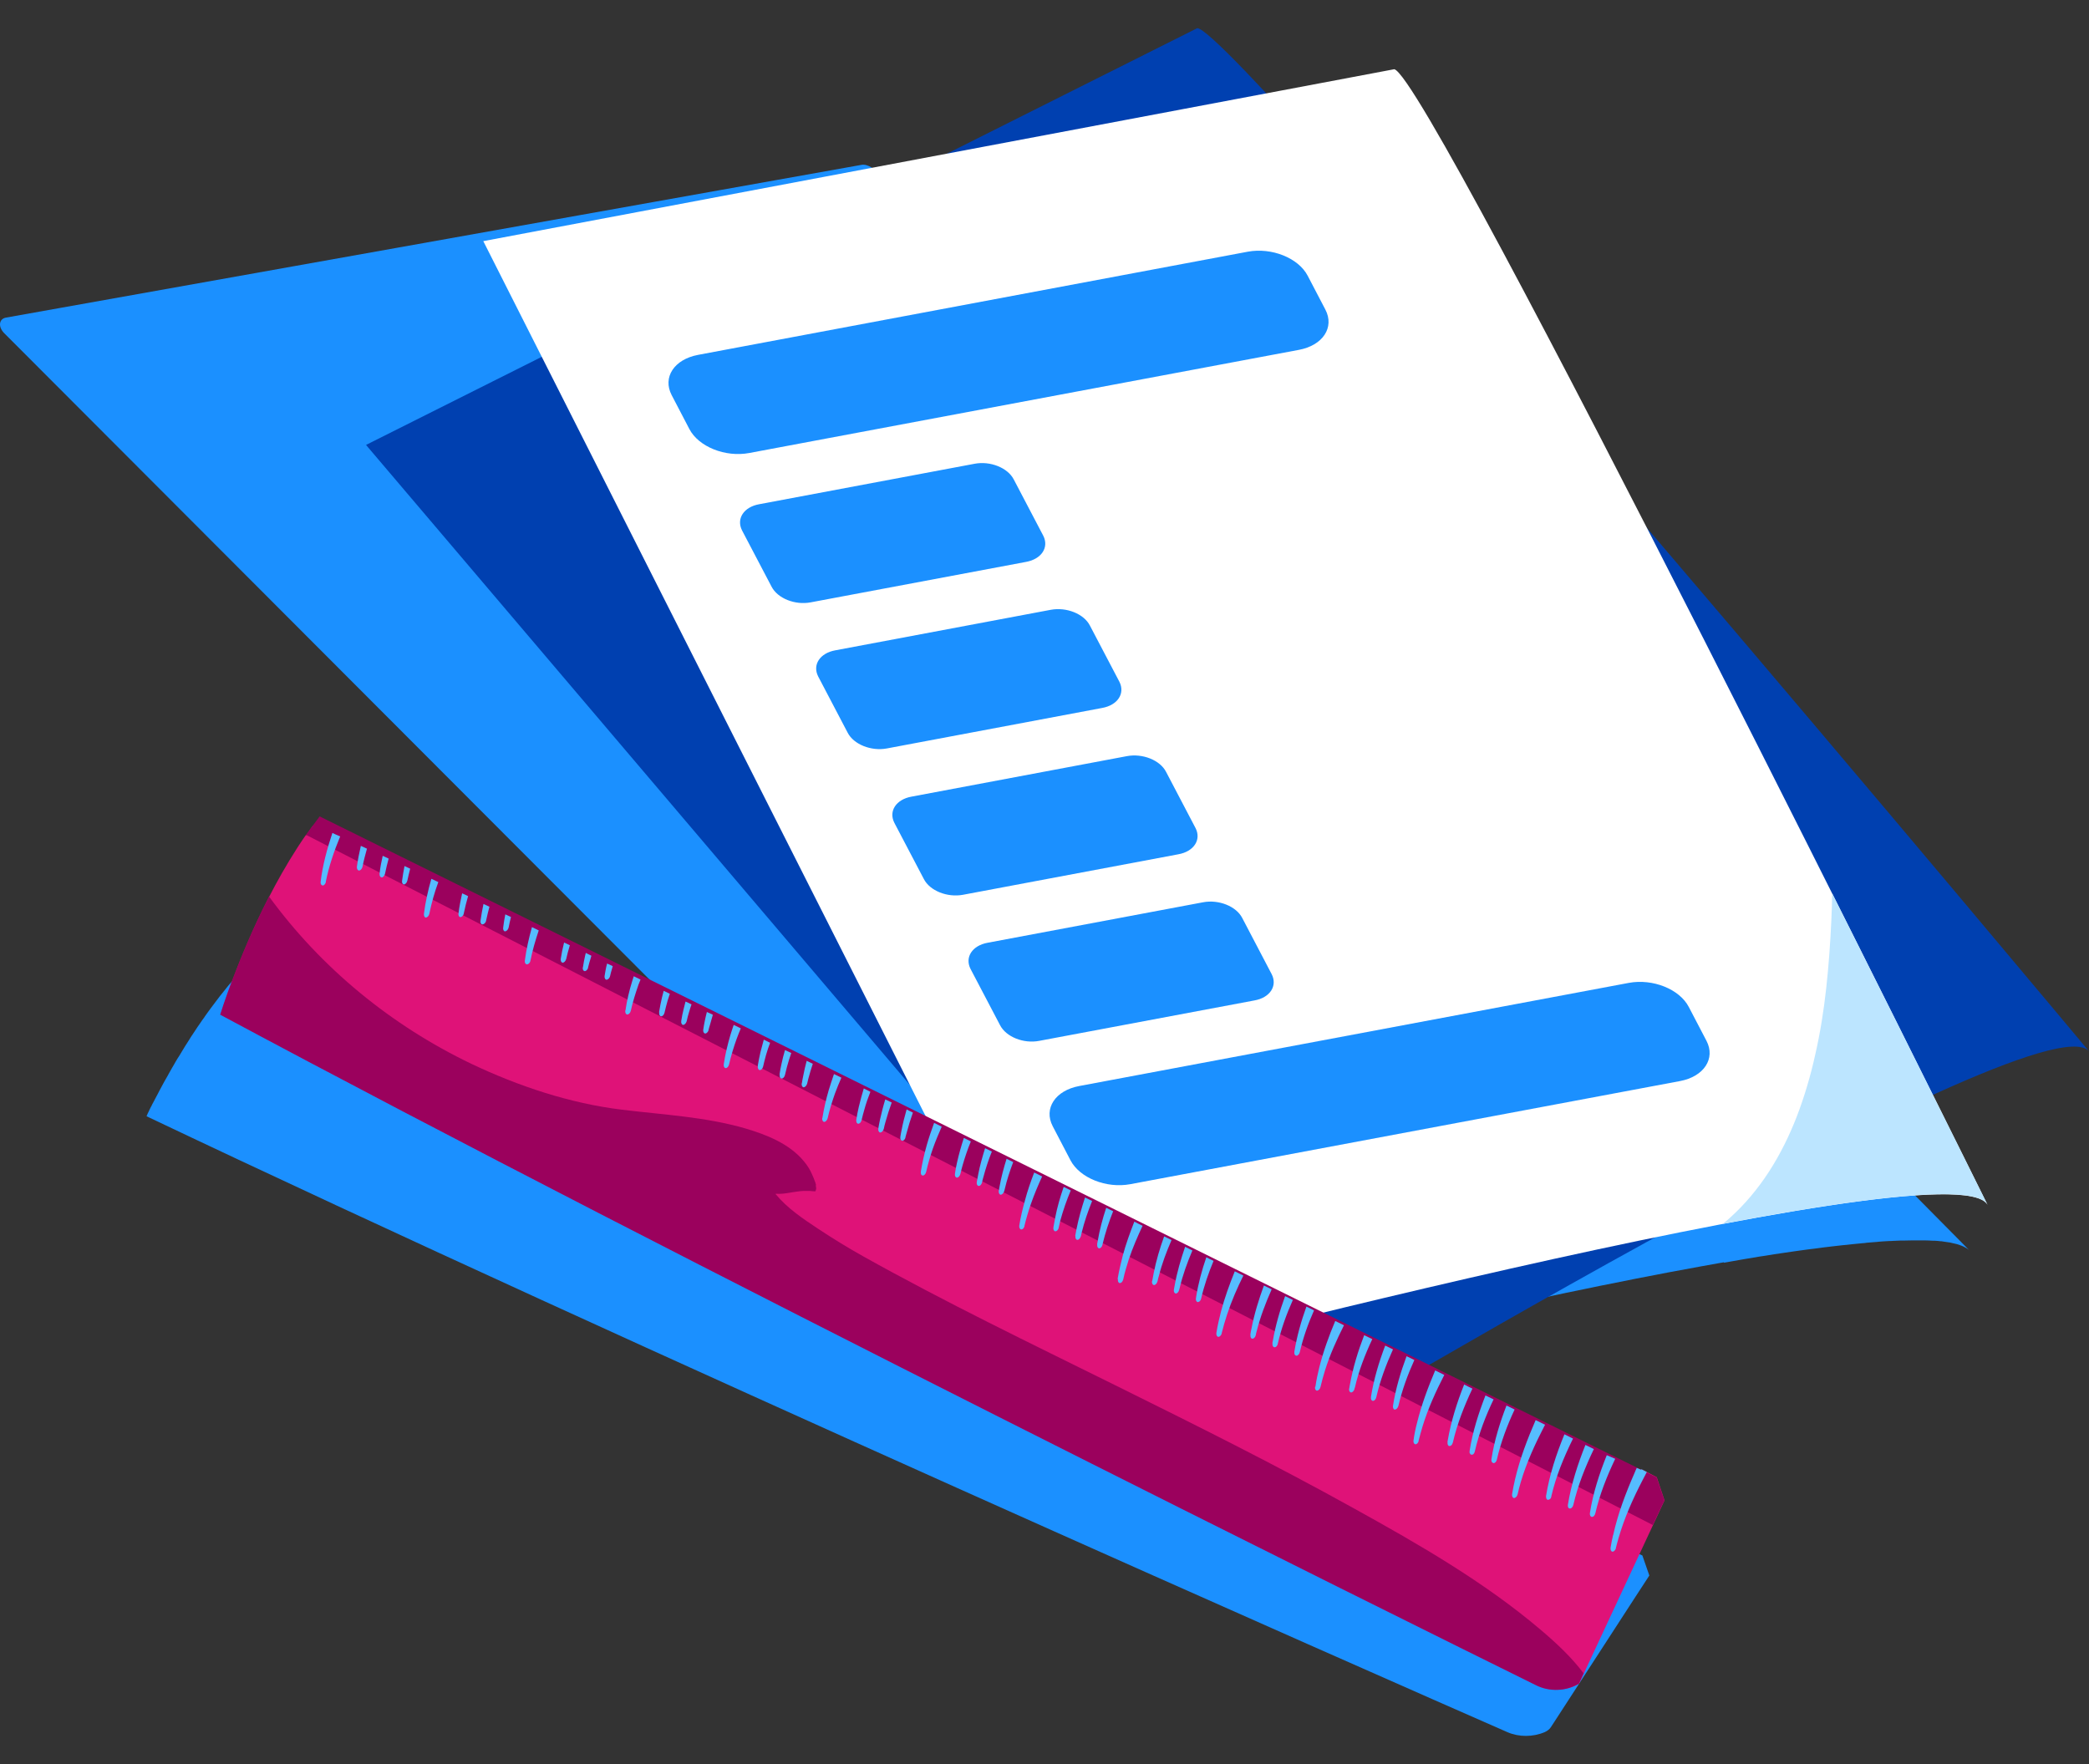 <svg width="45" height="38" viewBox="0 0 45 38" fill="none" xmlns="http://www.w3.org/2000/svg">
<rect x="0" y="0" width="45" height="38" fill="#333333" stroke="none"/>
<path d="M37.136 27.2C37.175 27.193 37.215 27.186 37.254 27.179C37.322 27.168 37.389 27.154 37.457 27.143C37.496 27.136 37.539 27.129 37.578 27.122C37.685 27.104 37.792 27.086 37.899 27.068C37.945 27.061 37.992 27.054 38.042 27.047C38.099 27.036 38.159 27.029 38.216 27.018C38.27 27.011 38.327 27.001 38.38 26.994C38.462 26.983 38.544 26.969 38.626 26.958C38.68 26.951 38.73 26.944 38.783 26.936C38.833 26.929 38.886 26.922 38.936 26.915C38.993 26.908 39.05 26.901 39.108 26.894C39.172 26.887 39.232 26.876 39.293 26.869C39.353 26.862 39.418 26.855 39.478 26.847C39.521 26.844 39.56 26.837 39.603 26.833C39.664 26.826 39.721 26.819 39.778 26.815C39.82 26.812 39.86 26.805 39.902 26.801C39.974 26.794 40.045 26.787 40.116 26.78C40.148 26.78 40.184 26.773 40.216 26.769C40.277 26.765 40.334 26.758 40.391 26.755C40.416 26.755 40.441 26.751 40.466 26.748C40.541 26.741 40.615 26.737 40.69 26.733C40.715 26.733 40.744 26.733 40.769 26.73C40.826 26.73 40.879 26.723 40.933 26.723C40.954 26.723 40.975 26.723 40.997 26.723C41.065 26.723 41.132 26.719 41.196 26.719C41.214 26.719 41.236 26.719 41.254 26.719C41.303 26.719 41.353 26.719 41.403 26.719C41.421 26.719 41.439 26.719 41.457 26.719C41.517 26.719 41.574 26.723 41.631 26.726C41.646 26.726 41.656 26.726 41.67 26.726C41.717 26.726 41.76 26.733 41.799 26.737C41.813 26.737 41.827 26.737 41.842 26.741C41.892 26.748 41.938 26.755 41.984 26.762C41.991 26.762 41.998 26.762 42.006 26.765C42.045 26.773 42.077 26.78 42.113 26.79C42.123 26.79 42.134 26.797 42.145 26.797C42.184 26.808 42.219 26.819 42.252 26.833C42.252 26.833 42.259 26.833 42.262 26.837C42.291 26.847 42.316 26.862 42.341 26.876C42.348 26.88 42.355 26.883 42.362 26.887C42.387 26.901 42.408 26.919 42.426 26.936C42.426 26.936 42.423 26.933 42.412 26.922C42.376 26.887 42.262 26.769 42.07 26.576C42.059 26.566 42.048 26.555 42.038 26.544C41.446 25.945 40.209 24.694 38.598 23.069C38.591 23.062 38.58 23.051 38.573 23.044C38.484 22.951 38.391 22.862 38.298 22.766C38.284 22.752 38.27 22.737 38.255 22.723C37.988 22.456 37.714 22.178 37.432 21.892C37.375 21.832 37.314 21.775 37.254 21.714C37.136 21.597 37.019 21.475 36.897 21.354C36.826 21.283 36.755 21.212 36.684 21.137C36.63 21.083 36.577 21.03 36.523 20.976C36.423 20.877 36.327 20.777 36.227 20.677C36.181 20.631 36.138 20.584 36.092 20.541C36.081 20.531 36.074 20.524 36.063 20.513C29.529 13.943 20.129 4.564 18.781 3.612C18.706 3.563 18.625 3.538 18.553 3.552L0.127 6.842C-0.026 6.871 -0.044 7.042 0.091 7.177L21.551 28.673L23.219 30.344C23.219 30.344 23.234 30.341 23.262 30.334C23.269 30.334 23.28 30.33 23.291 30.327C23.319 30.32 23.355 30.309 23.401 30.298C23.416 30.294 23.433 30.291 23.451 30.284C23.465 30.284 23.476 30.277 23.49 30.273C23.512 30.266 23.533 30.262 23.558 30.255C23.569 30.255 23.579 30.248 23.59 30.248C23.818 30.188 24.15 30.106 24.56 29.999C24.62 29.984 24.681 29.967 24.742 29.952C24.759 29.949 24.777 29.942 24.799 29.938C24.856 29.924 24.916 29.91 24.977 29.892C24.995 29.888 25.012 29.885 25.03 29.878C25.102 29.86 25.173 29.842 25.244 29.824C25.248 29.824 25.255 29.824 25.259 29.82C25.337 29.799 25.415 29.781 25.497 29.76C28.228 29.075 32.905 27.953 36.662 27.275C36.822 27.247 36.979 27.218 37.136 27.19V27.2Z" fill="#1B90FF"/>
<path d="M7.887 9.587L26.745 31.777C26.745 31.777 43.938 21.422 45 22.645C45 22.645 26.57 0.586 25.79 0.607L7.887 9.583V9.587Z" fill="#0040B0"/>
<path d="M10.411 5.195L22.806 29.713C22.806 29.713 42.109 24.598 42.815 25.956C42.815 25.956 30.798 1.662 30.035 1.491L10.408 5.195H10.411Z" fill="white"/>
<path d="M39.468 19.24C39.464 19.432 39.46 19.625 39.45 19.817C39.428 20.309 39.393 20.801 39.339 21.29C39.286 21.767 39.211 22.245 39.104 22.712C39.004 23.168 38.872 23.617 38.705 24.052C38.544 24.466 38.348 24.865 38.106 25.239C37.87 25.603 37.589 25.942 37.264 26.234C37.215 26.28 37.165 26.32 37.111 26.362C40.17 25.781 42.572 25.492 42.815 25.952C42.815 25.952 41.378 23.047 39.464 19.236L39.468 19.24Z" fill="#BCE5FF"/>
<path d="M24.688 28.708C24.086 28.32 23.49 27.917 22.92 27.485C22.35 27.058 21.804 26.602 21.291 26.106C21.063 25.885 20.845 25.657 20.635 25.418L22.806 29.713C22.806 29.713 23.768 29.457 25.269 29.079C25.073 28.958 24.881 28.833 24.685 28.708H24.688Z" fill="#A93E00"/>
<path d="M27.981 7.536L16.141 9.758C15.624 9.855 15.049 9.624 14.85 9.242L14.468 8.51C14.269 8.128 14.522 7.741 15.038 7.644L26.878 5.422C27.394 5.326 27.97 5.557 28.169 5.939L28.551 6.67C28.75 7.052 28.497 7.44 27.981 7.536Z" fill="#1B90FF"/>
<path d="M36.19 23.287L24.35 25.508C23.833 25.605 23.258 25.374 23.059 24.992L22.677 24.26C22.478 23.878 22.731 23.491 23.247 23.394L35.087 21.172C35.603 21.076 36.179 21.307 36.378 21.689L36.76 22.42C36.959 22.802 36.706 23.19 36.19 23.287Z" fill="#1B90FF"/>
<path d="M22.101 12.104L17.464 12.975C17.125 13.04 16.749 12.889 16.62 12.636L15.985 11.426C15.856 11.173 16.023 10.92 16.356 10.861L20.993 9.99C21.332 9.925 21.709 10.076 21.838 10.328L22.473 11.539C22.602 11.792 22.435 12.044 22.101 12.104Z" fill="#1B90FF"/>
<path d="M23.741 15.25L19.105 16.122C18.766 16.186 18.389 16.035 18.26 15.783L17.625 14.572C17.496 14.319 17.663 14.067 17.996 14.008L22.633 13.136C22.972 13.072 23.349 13.222 23.478 13.475L24.113 14.685C24.242 14.938 24.075 15.191 23.741 15.25Z" fill="#1B90FF"/>
<path d="M25.383 18.402L20.746 19.274C20.407 19.338 20.03 19.188 19.901 18.935L19.266 17.725C19.137 17.472 19.304 17.219 19.637 17.16L24.274 16.288C24.613 16.224 24.99 16.374 25.119 16.627L25.754 17.838C25.883 18.09 25.716 18.343 25.383 18.402Z" fill="#1B90FF"/>
<path d="M27.023 21.55L22.386 22.421C22.047 22.486 21.671 22.335 21.542 22.082L20.907 20.872C20.778 20.619 20.945 20.366 21.278 20.307L25.915 19.436C26.254 19.371 26.631 19.522 26.76 19.775L27.394 20.985C27.523 21.238 27.357 21.491 27.023 21.55Z" fill="#1B90FF"/>
<path d="M5.656 20.445L5.321 20.776C5.043 21.069 4.786 21.383 4.554 21.7C4.505 21.764 4.458 21.832 4.412 21.896C4.408 21.903 4.405 21.907 4.401 21.914C4.387 21.931 4.376 21.949 4.362 21.967C4.326 22.021 4.287 22.074 4.251 22.128C4.237 22.149 4.223 22.17 4.209 22.192C4.177 22.242 4.144 22.288 4.112 22.338C4.098 22.363 4.084 22.384 4.07 22.406C4.041 22.452 4.013 22.498 3.984 22.541C3.97 22.566 3.956 22.587 3.941 22.612C3.913 22.655 3.888 22.698 3.863 22.741C3.849 22.766 3.834 22.787 3.82 22.808C3.795 22.851 3.77 22.89 3.749 22.93C3.735 22.951 3.724 22.976 3.71 22.997C3.688 23.037 3.667 23.076 3.645 23.111C3.635 23.133 3.62 23.154 3.61 23.176C3.588 23.211 3.571 23.247 3.549 23.282C3.538 23.304 3.528 23.322 3.517 23.34C3.499 23.375 3.481 23.407 3.464 23.439C3.453 23.457 3.446 23.475 3.435 23.493C3.417 23.525 3.403 23.553 3.389 23.582C3.382 23.596 3.371 23.614 3.364 23.628C3.35 23.657 3.335 23.682 3.321 23.71C3.314 23.724 3.307 23.739 3.3 23.75C3.285 23.774 3.275 23.796 3.264 23.821C3.257 23.831 3.253 23.842 3.246 23.853C3.235 23.874 3.228 23.892 3.218 23.91C3.214 23.917 3.211 23.928 3.207 23.935C3.2 23.953 3.193 23.967 3.186 23.978C3.186 23.981 3.178 23.988 3.178 23.995C3.164 24.027 3.157 24.045 3.157 24.045C13.345 28.893 29.732 36.112 32.474 37.313C32.719 37.42 33.023 37.42 33.279 37.31C33.333 37.285 33.379 37.249 33.407 37.206L33.486 37.085L35.236 34.387L35.529 33.938L35.379 33.506C35.325 33.481 35.275 33.46 35.222 33.435C35.161 33.406 35.104 33.381 35.044 33.353C35.044 33.353 35.04 33.353 35.036 33.356L5.656 20.441V20.445Z" fill="#1B90FF"/>
<path d="M6.601 17.989C6.601 17.989 6.593 17.989 6.59 17.985C6.347 18.334 6.123 18.709 5.923 19.079C5.175 20.473 4.75 21.853 4.75 21.853C14.539 27.107 30.192 34.864 33.094 36.297C33.386 36.443 33.735 36.429 34.017 36.265L35.856 32.319L35.689 31.82C35.639 31.795 35.589 31.766 35.539 31.741C35.482 31.713 35.425 31.681 35.364 31.652C35.364 31.656 35.357 31.659 35.354 31.663L34.555 31.317C34.555 31.317 6.889 17.582 6.74 17.785C6.711 17.825 6.661 17.896 6.604 17.989H6.601Z" fill="#DF1278"/>
<path d="M17.58 25.528C17.58 25.528 17.569 25.496 17.566 25.479C17.544 25.411 17.512 25.343 17.494 25.3C17.452 25.201 17.395 25.108 17.323 25.022C17.013 24.641 16.521 24.445 16.061 24.309C15.192 24.056 14.286 24.013 13.391 23.903C12.276 23.767 11.167 23.397 10.155 22.916C8.433 22.092 6.918 20.852 5.795 19.311C5.121 20.623 4.743 21.857 4.743 21.857C14.532 27.111 30.185 34.868 33.087 36.301C33.379 36.447 33.728 36.433 34.01 36.269L34.113 36.044C33.853 35.699 33.529 35.396 33.201 35.118C31.982 34.08 30.566 33.267 29.169 32.494C27.476 31.553 25.743 30.69 24.007 29.831C22.193 28.933 20.364 28.052 18.592 27.061C18.261 26.876 17.936 26.676 17.619 26.466C17.302 26.256 16.956 26.024 16.71 25.724C16.707 25.721 16.71 25.714 16.717 25.714C16.874 25.728 17.038 25.682 17.195 25.664C17.277 25.653 17.355 25.65 17.437 25.653C17.459 25.653 17.494 25.66 17.516 25.66C17.573 25.66 17.562 25.675 17.576 25.628C17.584 25.61 17.584 25.585 17.576 25.561C17.576 25.557 17.576 25.55 17.576 25.546C17.576 25.539 17.576 25.536 17.573 25.528H17.58Z" fill="#9B015D"/>
<path d="M6.59 17.982L6.886 17.586L35.685 31.823L35.853 32.319L35.603 32.85L6.59 17.982Z" fill="#9B015D"/>
<path d="M6.946 19.076C6.975 19.076 7.003 19.051 7.018 19.008V18.994C7.085 18.659 7.196 18.334 7.328 18.017C7.267 17.992 7.21 17.967 7.16 17.942C7.046 18.285 6.95 18.637 6.907 18.994C6.9 19.037 6.921 19.072 6.95 19.072L6.946 19.076Z" fill="#56BDFF"/>
<path d="M9.174 19.764C9.206 19.764 9.239 19.728 9.249 19.682C9.296 19.45 9.36 19.222 9.442 19.001C9.392 18.976 9.342 18.955 9.292 18.93C9.221 19.179 9.164 19.429 9.132 19.685C9.128 19.728 9.146 19.764 9.174 19.767V19.764Z" fill="#56BDFF"/>
<path d="M7.734 18.752C7.766 18.752 7.798 18.716 7.809 18.67C7.834 18.538 7.87 18.41 7.905 18.281C7.859 18.26 7.816 18.242 7.773 18.221C7.738 18.37 7.709 18.52 7.688 18.67C7.684 18.713 7.702 18.748 7.731 18.752H7.734Z" fill="#56BDFF"/>
<path d="M8.219 18.902C8.251 18.902 8.283 18.866 8.294 18.82C8.315 18.709 8.344 18.602 8.372 18.495C8.329 18.474 8.287 18.456 8.244 18.435C8.215 18.563 8.19 18.691 8.176 18.82C8.173 18.862 8.19 18.898 8.219 18.898V18.902Z" fill="#56BDFF"/>
<path d="M8.7 19.051C8.732 19.051 8.764 19.015 8.775 18.969C8.793 18.883 8.814 18.798 8.836 18.712C8.793 18.695 8.754 18.673 8.714 18.655C8.693 18.762 8.675 18.866 8.661 18.973C8.654 19.015 8.675 19.051 8.704 19.051H8.7Z" fill="#56BDFF"/>
<path d="M11.352 20.773C11.384 20.773 11.42 20.737 11.427 20.691C11.47 20.47 11.534 20.256 11.605 20.042C11.556 20.017 11.509 19.996 11.459 19.971C11.392 20.209 11.338 20.448 11.306 20.691C11.299 20.734 11.317 20.769 11.349 20.773H11.352Z" fill="#56BDFF"/>
<path d="M9.916 19.756C9.948 19.756 9.984 19.721 9.991 19.674C10.016 19.55 10.048 19.428 10.083 19.304C10.04 19.282 9.998 19.261 9.955 19.243C9.923 19.386 9.894 19.532 9.877 19.674C9.869 19.717 9.887 19.753 9.919 19.756H9.916Z" fill="#56BDFF"/>
<path d="M10.397 19.91C10.429 19.91 10.465 19.875 10.472 19.828C10.493 19.728 10.518 19.628 10.543 19.532C10.5 19.511 10.458 19.493 10.415 19.472C10.39 19.589 10.368 19.71 10.351 19.832C10.344 19.875 10.361 19.91 10.393 19.914L10.397 19.91Z" fill="#56BDFF"/>
<path d="M10.882 20.06C10.914 20.06 10.946 20.024 10.957 19.978C10.971 19.899 10.989 19.828 11.007 19.753C10.967 19.735 10.925 19.714 10.885 19.696C10.867 19.789 10.85 19.885 10.839 19.982C10.832 20.024 10.85 20.06 10.882 20.064V20.06Z" fill="#56BDFF"/>
<path d="M13.47 21.767C13.463 21.81 13.48 21.849 13.509 21.853C13.541 21.856 13.577 21.821 13.588 21.774C13.63 21.582 13.691 21.393 13.755 21.207C13.769 21.172 13.784 21.136 13.798 21.101C13.748 21.076 13.701 21.054 13.652 21.029C13.641 21.061 13.63 21.097 13.62 21.129C13.555 21.339 13.505 21.55 13.473 21.767H13.47Z" fill="#56BDFF"/>
<path d="M12.08 20.651C12.072 20.694 12.09 20.733 12.119 20.737C12.151 20.737 12.183 20.705 12.197 20.658C12.219 20.566 12.24 20.473 12.268 20.387C12.268 20.38 12.272 20.373 12.276 20.362C12.233 20.341 12.194 20.323 12.151 20.302C12.151 20.309 12.151 20.312 12.147 20.32C12.119 20.43 12.097 20.541 12.08 20.651Z" fill="#56BDFF"/>
<path d="M12.554 20.837C12.547 20.879 12.564 20.915 12.593 20.919C12.621 20.922 12.653 20.893 12.668 20.851V20.84C12.686 20.772 12.703 20.701 12.725 20.637C12.728 20.619 12.736 20.605 12.739 20.587C12.7 20.566 12.657 20.548 12.618 20.526C12.618 20.541 12.611 20.555 12.607 20.573C12.586 20.658 12.572 20.747 12.557 20.837H12.554Z" fill="#56BDFF"/>
<path d="M13.024 21.019C13.017 21.061 13.035 21.101 13.063 21.104C13.096 21.104 13.131 21.072 13.142 21.026C13.153 20.98 13.163 20.933 13.178 20.887C13.185 20.862 13.192 20.837 13.199 20.812C13.16 20.791 13.117 20.773 13.078 20.755C13.071 20.78 13.067 20.805 13.06 20.826C13.046 20.89 13.035 20.954 13.024 21.022V21.019Z" fill="#56BDFF"/>
<path d="M15.591 22.926C15.584 22.968 15.602 23.004 15.63 23.008C15.662 23.011 15.694 22.976 15.705 22.929C15.748 22.74 15.805 22.555 15.869 22.377C15.897 22.302 15.926 22.227 15.958 22.152C15.908 22.127 15.858 22.102 15.805 22.077C15.78 22.152 15.755 22.223 15.733 22.298C15.673 22.501 15.623 22.712 15.591 22.922V22.926Z" fill="#56BDFF"/>
<path d="M14.201 21.81C14.194 21.852 14.211 21.888 14.24 21.892C14.272 21.895 14.304 21.86 14.315 21.813C14.336 21.724 14.357 21.639 14.382 21.553C14.397 21.503 14.415 21.457 14.429 21.407C14.386 21.386 14.343 21.364 14.297 21.343C14.286 21.389 14.272 21.436 14.261 21.482C14.236 21.589 14.215 21.696 14.197 21.803L14.201 21.81Z" fill="#56BDFF"/>
<path d="M14.675 21.991C14.668 22.034 14.685 22.073 14.714 22.077C14.746 22.077 14.778 22.045 14.792 21.998C14.807 21.931 14.821 21.87 14.842 21.806C14.857 21.749 14.878 21.692 14.896 21.635C14.853 21.613 14.81 21.592 14.767 21.574C14.753 21.631 14.739 21.688 14.725 21.742C14.703 21.824 14.689 21.909 14.675 21.991Z" fill="#56BDFF"/>
<path d="M15.149 22.177C15.142 22.22 15.16 22.259 15.188 22.262C15.217 22.266 15.249 22.234 15.263 22.195V22.184C15.277 22.141 15.284 22.098 15.299 22.059C15.316 21.991 15.338 21.927 15.356 21.859C15.313 21.838 15.27 21.817 15.227 21.799C15.21 21.863 15.195 21.931 15.181 21.998C15.167 22.059 15.159 22.12 15.149 22.18V22.177Z" fill="#56BDFF"/>
<path d="M17.712 24.08C17.705 24.123 17.723 24.162 17.751 24.166C17.783 24.169 17.815 24.134 17.829 24.087C17.869 23.906 17.926 23.727 17.986 23.556C18.029 23.439 18.076 23.325 18.125 23.214C18.072 23.189 18.018 23.161 17.965 23.136C17.926 23.25 17.887 23.367 17.851 23.485C17.794 23.681 17.748 23.881 17.715 24.084L17.712 24.08Z" fill="#56BDFF"/>
<path d="M16.325 22.965C16.318 23.008 16.336 23.047 16.364 23.05C16.396 23.054 16.429 23.018 16.439 22.972C16.457 22.89 16.479 22.808 16.5 22.73C16.525 22.64 16.557 22.551 16.589 22.462C16.543 22.441 16.5 22.419 16.453 22.395C16.429 22.484 16.404 22.573 16.382 22.662C16.357 22.762 16.34 22.865 16.322 22.965H16.325Z" fill="#56BDFF"/>
<path d="M16.796 23.15C16.789 23.193 16.806 23.229 16.835 23.232C16.867 23.236 16.899 23.2 16.91 23.154C16.924 23.093 16.938 23.036 16.953 22.979C16.981 22.879 17.01 22.78 17.045 22.683C16.999 22.662 16.956 22.64 16.91 22.619C16.881 22.719 16.856 22.815 16.835 22.915C16.817 22.993 16.803 23.068 16.792 23.147L16.796 23.15Z" fill="#56BDFF"/>
<path d="M17.27 23.335C17.263 23.378 17.28 23.417 17.309 23.421C17.341 23.421 17.373 23.389 17.387 23.343C17.395 23.307 17.405 23.275 17.412 23.239C17.441 23.129 17.473 23.022 17.509 22.915C17.466 22.893 17.419 22.872 17.377 22.851C17.348 22.957 17.323 23.068 17.302 23.178C17.291 23.232 17.28 23.282 17.273 23.335H17.27Z" fill="#56BDFF"/>
<path d="M19.837 25.239C19.829 25.282 19.847 25.321 19.876 25.321C19.908 25.325 19.94 25.289 19.951 25.243C19.99 25.068 20.04 24.901 20.097 24.736C20.154 24.576 20.218 24.423 20.286 24.27C20.232 24.241 20.175 24.216 20.122 24.188C20.065 24.344 20.011 24.501 19.965 24.662C19.911 24.851 19.869 25.04 19.837 25.232V25.239Z" fill="#56BDFF"/>
<path d="M18.446 24.124C18.439 24.166 18.457 24.202 18.485 24.206C18.517 24.209 18.55 24.174 18.56 24.127C18.578 24.052 18.596 23.981 18.617 23.91C18.653 23.778 18.699 23.646 18.749 23.518C18.703 23.493 18.653 23.471 18.607 23.446C18.567 23.578 18.532 23.71 18.5 23.842C18.478 23.935 18.46 24.027 18.446 24.12V24.124Z" fill="#56BDFF"/>
<path d="M18.92 24.309C18.913 24.352 18.931 24.391 18.959 24.395C18.992 24.395 19.024 24.363 19.038 24.316C19.049 24.266 19.059 24.216 19.074 24.17C19.113 24.027 19.159 23.888 19.209 23.749C19.163 23.728 19.116 23.703 19.07 23.682C19.027 23.821 18.992 23.963 18.959 24.106C18.945 24.174 18.931 24.241 18.92 24.309Z" fill="#56BDFF"/>
<path d="M19.395 24.49C19.387 24.533 19.405 24.569 19.434 24.572C19.462 24.576 19.494 24.547 19.505 24.504V24.494C19.512 24.469 19.519 24.444 19.526 24.419C19.566 24.266 19.612 24.116 19.665 23.966C19.619 23.945 19.573 23.92 19.53 23.898C19.487 24.048 19.448 24.201 19.419 24.355C19.409 24.398 19.402 24.444 19.395 24.487V24.49Z" fill="#56BDFF"/>
<path d="M21.957 26.398C21.95 26.44 21.968 26.48 21.997 26.483C22.025 26.487 22.057 26.458 22.068 26.415V26.405C22.107 26.244 22.154 26.087 22.207 25.934C22.278 25.731 22.36 25.535 22.449 25.342C22.392 25.314 22.335 25.285 22.278 25.257C22.203 25.453 22.132 25.656 22.079 25.859C22.029 26.038 21.986 26.216 21.957 26.398Z" fill="#56BDFF"/>
<path d="M20.571 25.282C20.564 25.325 20.581 25.364 20.61 25.367C20.642 25.371 20.674 25.335 20.688 25.289C20.703 25.225 20.717 25.164 20.735 25.104C20.785 24.929 20.845 24.754 20.913 24.587C20.863 24.562 20.813 24.537 20.763 24.512C20.706 24.686 20.656 24.861 20.617 25.036C20.599 25.118 20.581 25.2 20.571 25.282Z" fill="#56BDFF"/>
<path d="M21.041 25.464C21.034 25.507 21.052 25.543 21.081 25.546C21.113 25.55 21.145 25.514 21.155 25.468C21.163 25.428 21.173 25.389 21.184 25.354C21.234 25.165 21.294 24.983 21.366 24.805C21.316 24.78 21.27 24.758 21.22 24.733C21.163 24.919 21.109 25.104 21.073 25.293C21.063 25.35 21.052 25.407 21.041 25.464Z" fill="#56BDFF"/>
<path d="M21.515 25.649C21.508 25.692 21.526 25.731 21.555 25.735C21.587 25.735 21.619 25.702 21.633 25.656L21.644 25.613C21.69 25.417 21.754 25.221 21.826 25.032C21.779 25.007 21.729 24.986 21.683 24.961C21.622 25.157 21.569 25.353 21.533 25.553C21.526 25.585 21.523 25.617 21.515 25.649Z" fill="#56BDFF"/>
<path d="M24.082 27.556C24.075 27.599 24.093 27.638 24.121 27.638C24.153 27.642 24.185 27.606 24.196 27.559C24.228 27.41 24.271 27.267 24.317 27.125C24.399 26.879 24.503 26.64 24.613 26.404C24.553 26.376 24.496 26.348 24.435 26.315C24.342 26.554 24.253 26.797 24.186 27.046C24.143 27.214 24.104 27.381 24.075 27.549L24.082 27.556Z" fill="#56BDFF"/>
<path d="M22.692 26.441C22.685 26.483 22.703 26.519 22.731 26.523C22.763 26.526 22.799 26.491 22.806 26.444C22.817 26.391 22.831 26.341 22.841 26.291C22.902 26.07 22.977 25.853 23.066 25.642C23.016 25.617 22.963 25.592 22.913 25.567C22.838 25.785 22.774 26.002 22.731 26.227C22.717 26.298 22.703 26.369 22.692 26.437V26.441Z" fill="#56BDFF"/>
<path d="M23.166 26.622C23.159 26.665 23.177 26.704 23.205 26.707C23.237 26.711 23.269 26.675 23.284 26.629C23.291 26.601 23.294 26.576 23.301 26.551C23.358 26.319 23.437 26.091 23.526 25.87C23.476 25.845 23.426 25.82 23.373 25.795C23.298 26.023 23.234 26.251 23.187 26.486C23.177 26.533 23.169 26.576 23.162 26.622H23.166Z" fill="#56BDFF"/>
<path d="M23.636 26.808C23.629 26.851 23.647 26.886 23.676 26.89C23.708 26.893 23.74 26.858 23.75 26.811V26.804C23.808 26.562 23.886 26.323 23.979 26.091C23.929 26.067 23.879 26.042 23.829 26.017C23.75 26.255 23.686 26.498 23.644 26.744C23.64 26.765 23.636 26.783 23.633 26.804L23.636 26.808Z" fill="#56BDFF"/>
<path d="M26.203 28.711C26.196 28.754 26.214 28.793 26.242 28.796C26.271 28.8 26.303 28.768 26.317 28.729V28.718C26.349 28.586 26.389 28.451 26.431 28.322C26.527 28.03 26.649 27.748 26.784 27.477C26.724 27.449 26.663 27.417 26.599 27.385C26.485 27.666 26.381 27.955 26.303 28.247C26.264 28.401 26.228 28.554 26.203 28.711Z" fill="#56BDFF"/>
<path d="M24.816 27.595C24.809 27.638 24.827 27.677 24.856 27.681C24.888 27.684 24.92 27.649 24.934 27.602C24.941 27.563 24.952 27.524 24.963 27.488C25.03 27.221 25.127 26.964 25.237 26.711C25.184 26.686 25.13 26.658 25.077 26.633C24.984 26.89 24.905 27.157 24.852 27.424C24.841 27.481 24.831 27.538 24.82 27.595H24.816Z" fill="#56BDFF"/>
<path d="M25.287 27.781C25.28 27.823 25.298 27.859 25.326 27.863C25.358 27.866 25.39 27.831 25.401 27.784L25.412 27.745C25.476 27.467 25.576 27.196 25.686 26.936C25.633 26.911 25.579 26.882 25.529 26.857C25.437 27.128 25.355 27.403 25.305 27.684C25.298 27.716 25.294 27.749 25.287 27.781Z" fill="#56BDFF"/>
<path d="M25.761 27.962C25.754 28.005 25.772 28.044 25.8 28.048C25.825 28.048 25.85 28.03 25.864 28.002L25.875 27.97C25.939 27.692 26.032 27.424 26.142 27.16C26.089 27.136 26.039 27.11 25.986 27.082C25.889 27.364 25.811 27.652 25.765 27.945V27.962H25.761Z" fill="#56BDFF"/>
<path d="M28.328 29.87C28.321 29.913 28.338 29.952 28.367 29.956C28.399 29.956 28.435 29.924 28.445 29.877C28.474 29.756 28.506 29.635 28.542 29.521C28.648 29.182 28.795 28.858 28.951 28.548C28.887 28.516 28.823 28.484 28.763 28.455C28.627 28.776 28.506 29.111 28.42 29.453C28.385 29.592 28.356 29.731 28.335 29.874L28.328 29.87Z" fill="#56BDFF"/>
<path d="M26.937 28.754C26.93 28.797 26.948 28.836 26.977 28.836C27.009 28.839 27.041 28.804 27.052 28.757C27.055 28.732 27.062 28.707 27.069 28.682C27.148 28.369 27.262 28.069 27.394 27.773C27.337 27.745 27.283 27.72 27.226 27.691C27.116 27.994 27.019 28.301 26.959 28.618C26.948 28.661 26.941 28.704 26.934 28.75L26.937 28.754Z" fill="#56BDFF"/>
<path d="M27.412 28.936C27.404 28.979 27.422 29.018 27.451 29.021C27.483 29.025 27.518 28.993 27.526 28.943C27.601 28.615 27.715 28.305 27.85 28.002C27.797 27.973 27.739 27.948 27.683 27.92C27.568 28.234 27.476 28.554 27.419 28.882C27.415 28.9 27.412 28.918 27.408 28.936H27.412Z" fill="#56BDFF"/>
<path d="M27.882 29.146C27.882 29.178 27.9 29.2 27.925 29.203C27.936 29.203 27.95 29.203 27.96 29.189C27.978 29.178 27.993 29.153 28 29.125C28.071 28.815 28.178 28.515 28.306 28.227C28.253 28.198 28.199 28.173 28.142 28.145C28.028 28.462 27.936 28.786 27.882 29.118V29.143V29.146Z" fill="#56BDFF"/>
<path d="M30.449 31.025C30.442 31.068 30.459 31.107 30.488 31.11C30.516 31.114 30.549 31.085 30.559 31.043V31.032C30.588 30.925 30.613 30.825 30.645 30.722C30.762 30.34 30.93 29.973 31.112 29.617C31.048 29.585 30.983 29.553 30.916 29.52C30.762 29.884 30.62 30.262 30.524 30.654C30.491 30.779 30.466 30.904 30.449 31.028V31.025Z" fill="#56BDFF"/>
<path d="M29.062 29.909C29.055 29.951 29.073 29.991 29.101 29.994C29.13 29.998 29.162 29.966 29.176 29.926V29.916L29.187 29.887C29.269 29.527 29.404 29.181 29.561 28.846C29.504 28.818 29.447 28.789 29.386 28.761C29.255 29.103 29.144 29.459 29.08 29.823C29.073 29.852 29.069 29.88 29.066 29.909H29.062Z" fill="#56BDFF"/>
<path d="M29.533 30.094C29.525 30.137 29.543 30.172 29.572 30.176C29.593 30.176 29.615 30.165 29.629 30.14C29.636 30.13 29.643 30.115 29.647 30.098C29.729 29.741 29.857 29.399 30.007 29.067C29.95 29.039 29.893 29.01 29.839 28.985C29.704 29.342 29.593 29.709 29.533 30.087V30.094Z" fill="#56BDFF"/>
<path d="M30.046 30.362C30.078 30.365 30.11 30.33 30.124 30.283C30.203 29.941 30.324 29.613 30.467 29.296C30.41 29.267 30.356 29.239 30.299 29.214C30.171 29.56 30.064 29.916 30.007 30.28C30 30.323 30.017 30.362 30.046 30.365V30.362Z" fill="#56BDFF"/>
<path d="M32.573 32.183C32.566 32.226 32.584 32.265 32.612 32.269C32.645 32.269 32.68 32.237 32.691 32.19C32.712 32.101 32.734 32.012 32.759 31.927C32.883 31.506 33.069 31.103 33.268 30.718C33.272 30.707 33.279 30.7 33.283 30.69C33.218 30.658 33.151 30.625 33.08 30.59C32.905 30.993 32.741 31.42 32.638 31.859C32.612 31.966 32.591 32.076 32.573 32.183Z" fill="#56BDFF"/>
<path d="M31.183 31.067C31.176 31.11 31.194 31.149 31.222 31.149C31.251 31.149 31.279 31.128 31.29 31.089L31.297 31.071C31.39 30.668 31.543 30.283 31.718 29.912C31.657 29.884 31.6 29.855 31.54 29.823C31.386 30.208 31.258 30.615 31.187 31.025L31.18 31.06L31.183 31.067Z" fill="#56BDFF"/>
<path d="M31.661 31.299C31.668 31.317 31.679 31.335 31.696 31.335H31.718C31.743 31.328 31.764 31.296 31.771 31.26C31.86 30.871 32.003 30.501 32.174 30.144C32.117 30.116 32.056 30.087 31.999 30.059C31.85 30.444 31.721 30.843 31.657 31.256C31.657 31.274 31.657 31.292 31.657 31.306L31.661 31.299Z" fill="#56BDFF"/>
<path d="M32.17 31.517C32.203 31.52 32.235 31.485 32.245 31.439C32.331 31.064 32.466 30.708 32.627 30.362C32.57 30.333 32.513 30.305 32.452 30.276C32.309 30.647 32.188 31.036 32.128 31.431C32.12 31.474 32.138 31.51 32.167 31.513L32.17 31.517Z" fill="#56BDFF"/>
<path d="M34.748 33.067C34.726 33.157 34.709 33.249 34.694 33.338C34.687 33.381 34.705 33.42 34.733 33.424C34.762 33.427 34.794 33.395 34.808 33.356V33.346C34.826 33.274 34.844 33.203 34.865 33.135C34.99 32.697 35.179 32.276 35.389 31.873C35.418 31.82 35.447 31.766 35.475 31.709C35.436 31.688 35.397 31.67 35.361 31.649C35.361 31.652 35.354 31.656 35.35 31.659L35.258 31.62C35.24 31.659 35.222 31.695 35.208 31.734C35.022 32.158 34.851 32.608 34.751 33.064L34.748 33.067Z" fill="#56BDFF"/>
<path d="M33.304 32.24C33.304 32.276 33.318 32.305 33.343 32.308C33.358 32.308 33.375 32.301 33.39 32.29C33.404 32.28 33.411 32.262 33.418 32.24V32.23C33.518 31.798 33.689 31.385 33.885 30.989C33.828 30.961 33.764 30.929 33.7 30.896C33.525 31.321 33.379 31.766 33.304 32.223V32.24Z" fill="#56BDFF"/>
<path d="M33.817 32.494C33.849 32.497 33.882 32.462 33.892 32.415C33.989 31.998 34.149 31.599 34.334 31.214C34.281 31.189 34.22 31.157 34.152 31.125C33.989 31.535 33.846 31.97 33.775 32.412C33.767 32.455 33.785 32.494 33.814 32.494H33.817Z" fill="#56BDFF"/>
<path d="M34.291 32.675C34.324 32.679 34.356 32.643 34.366 32.597C34.459 32.191 34.616 31.798 34.794 31.424L34.612 31.346C34.452 31.745 34.316 32.162 34.249 32.59C34.242 32.633 34.259 32.672 34.288 32.675H34.291Z" fill="#56BDFF"/>
</svg>

